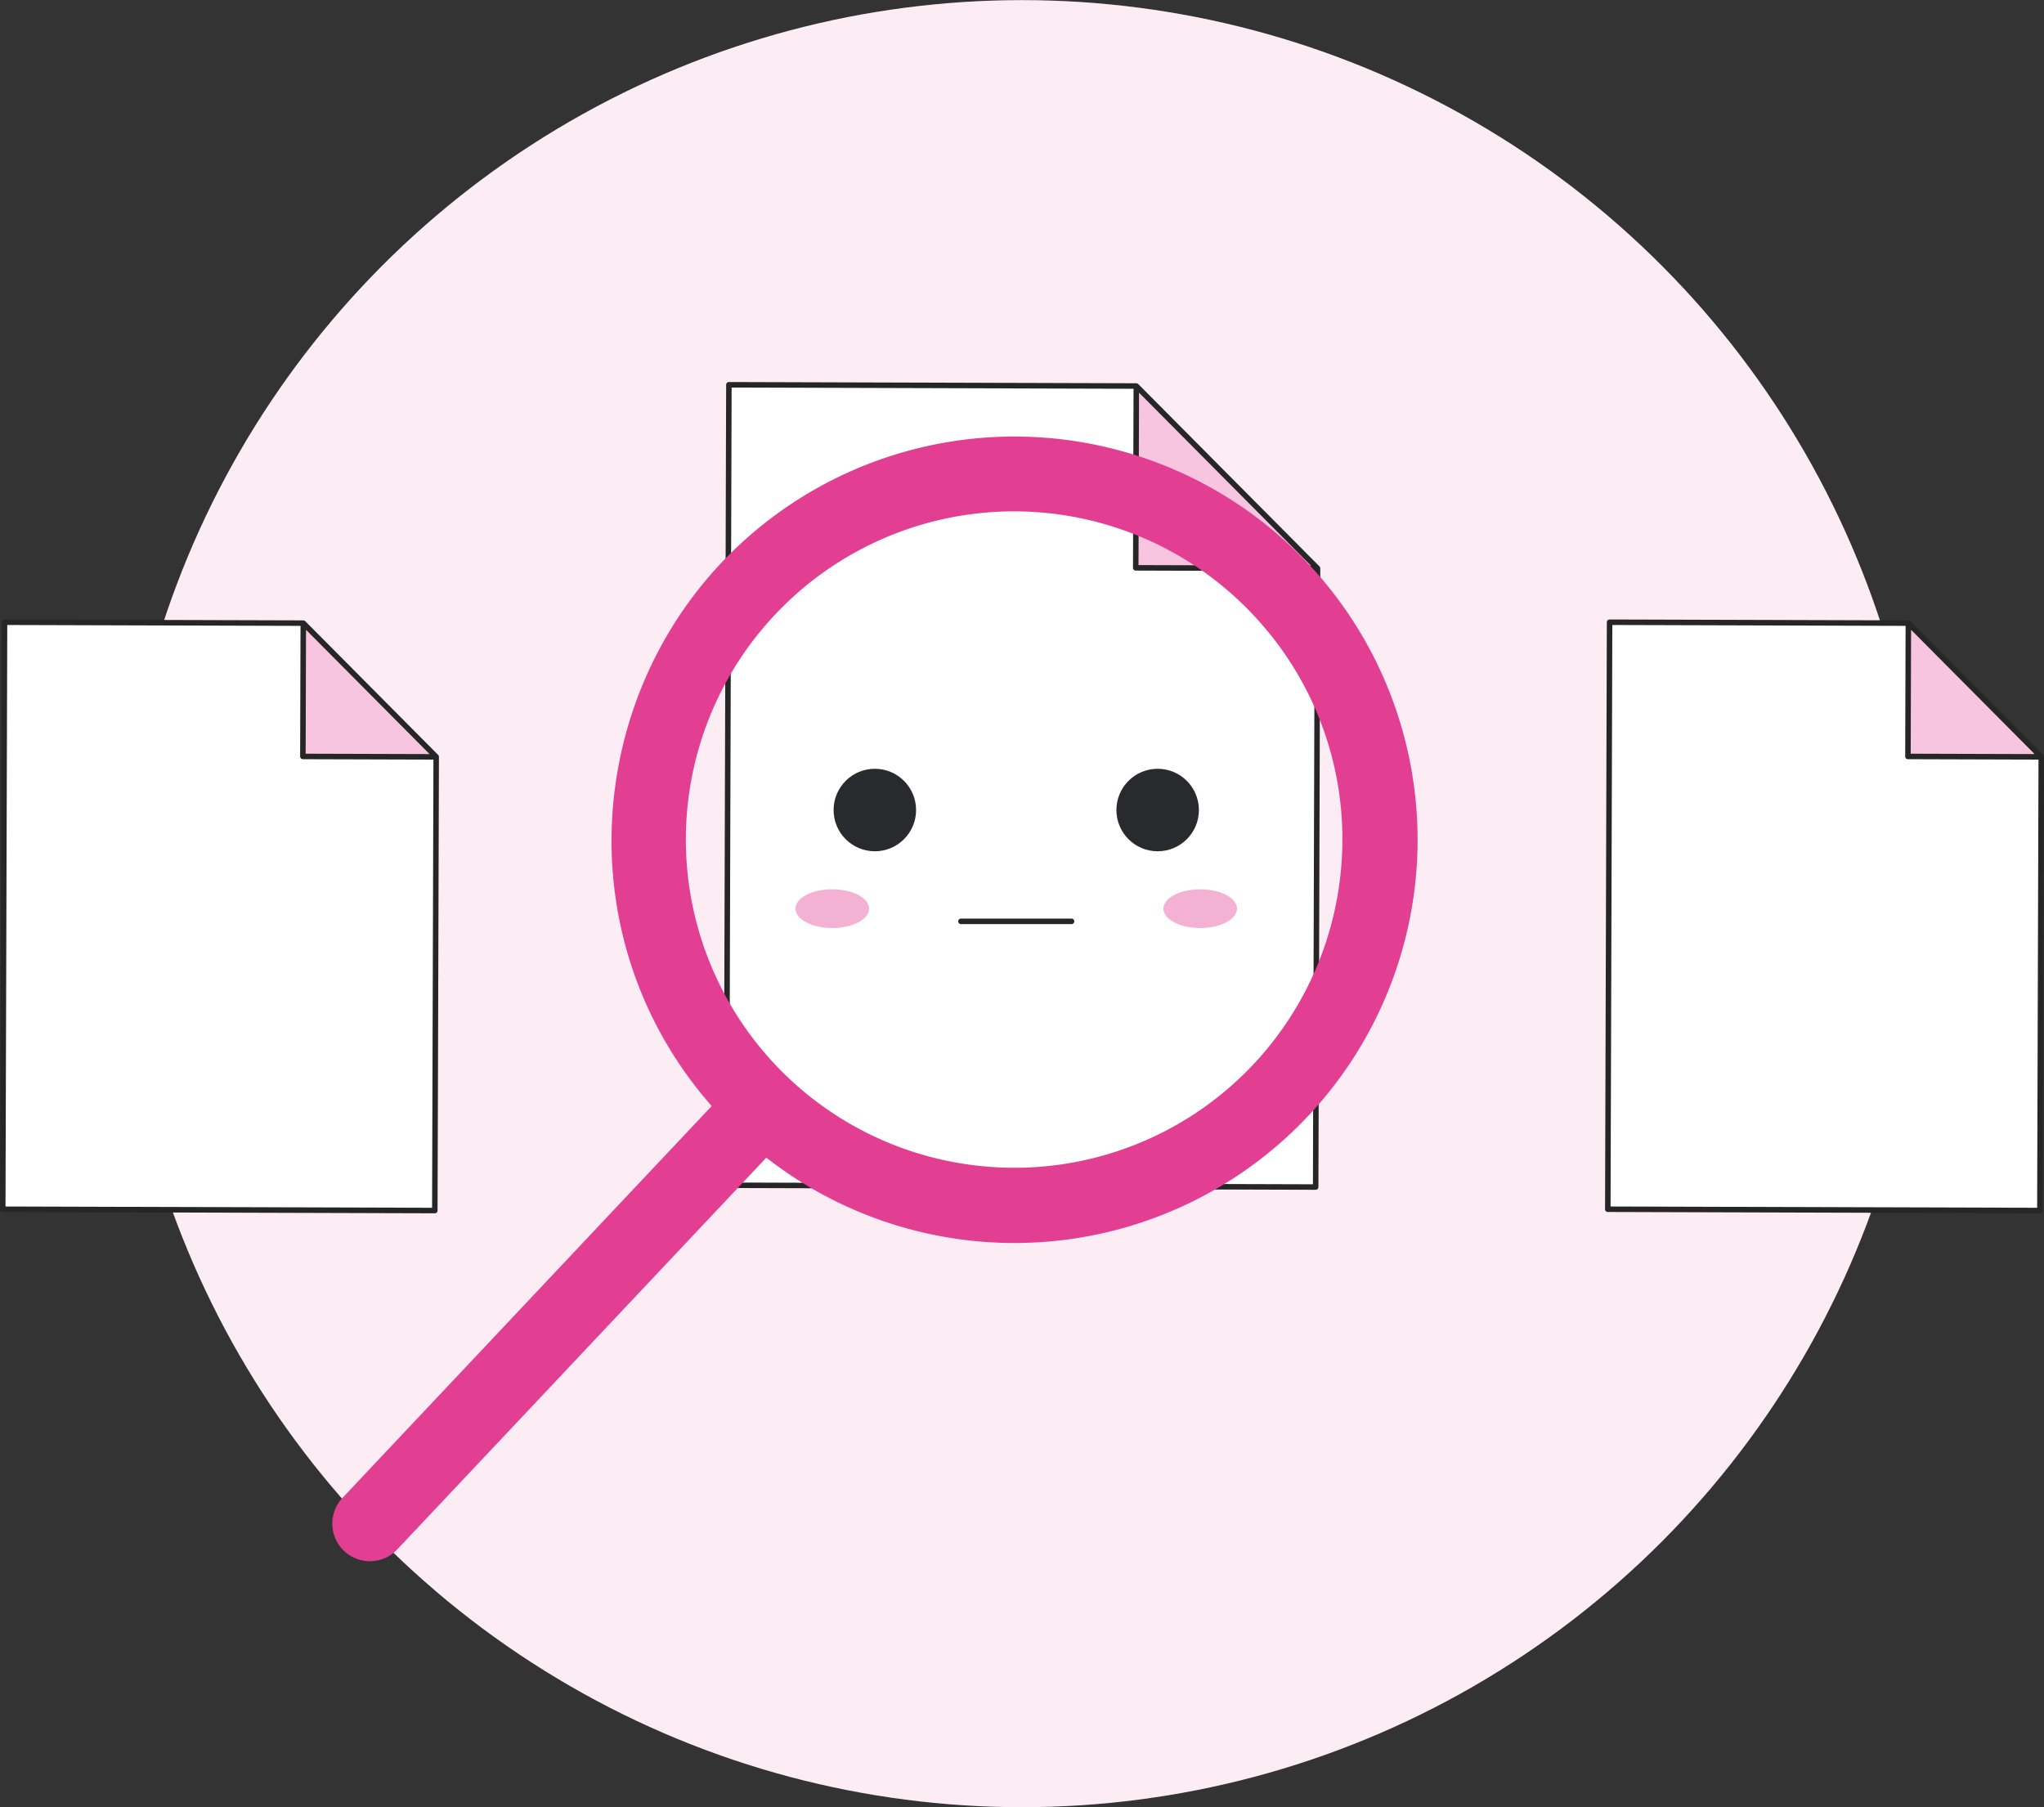 <svg id="Layer_1" data-name="Layer 1" xmlns="http://www.w3.org/2000/svg" viewBox="0 0 742.746 656.701">
  <rect x="0" y="0" width="742.746" height="656.701" fill="#333333" stroke="none"/>
  <g>
    <circle cx="371.373" cy="328.351" r="328.305" fill="#fff"></circle>
    <circle cx="371.373" cy="328.351" r="328.305" fill="#E23F93" opacity="0.1"></circle>
    <g>
      <polygon points="158.006 439.86 1 439.384 1.646 226.094 110.212 226.423 158.505 275.01 158.006 439.86" fill="#fff"></polygon>
      <polygon points="110.212 226.423 110.065 274.863 158.505 275.01 110.212 226.423" fill="#E23F93" opacity="0.3"></polygon>
      <path d="M159.493,274.95a1.028,1.028,0,0,0-.051-.257c-.011-.032-.019-.063-.033-.095a.975.975,0,0,0-.195-.293l-48.293-48.587a1,1,0,0,0-.293-.2.933.933,0,0,0-.093-.034.961.961,0,0,0-.26-.052c-.021,0-.04-.013-.061-.013L1.649,225.094h0a1,1,0,0,0-1,1L0,439.381a1,1,0,0,0,1,1L158,440.86h0a1,1,0,0,0,1-1l.5-164.85C159.505,274.991,159.494,274.972,159.493,274.95ZM111.2,228.841,133.5,251.268,156.094,274l-45.026-.137ZM2,438.387l.64-211.29,106.565.323-.143,47.44a1,1,0,0,0,1,1l47.44.144-.493,162.85Z" fill="#262626"></path>
    </g>
    <g>
      <polygon points="478.084 431.325 263.981 430.676 264.862 139.82 412.909 140.269 478.765 206.525 478.084 431.325" fill="#fff"></polygon>
      <polygon points="412.909 140.269 412.709 206.325 478.765 206.525 412.909 140.269" fill="#E23F93" opacity="0.3"></polygon>
      <path d="M479.753,206.465a1.01,1.01,0,0,0-.05-.256c-.011-.033-.02-.064-.034-.1a.99.99,0,0,0-.194-.293l-65.856-66.256a1,1,0,0,0-.293-.2c-.031-.014-.061-.022-.093-.033a1.01,1.01,0,0,0-.26-.053c-.021,0-.04-.012-.061-.012l-148.047-.449h0a1,1,0,0,0-1,1l-.881,290.856a1,1,0,0,0,1,1l214.1.649h0a1,1,0,0,0,1-1l.681-224.8C479.765,206.506,479.754,206.487,479.753,206.465ZM413.9,142.686l62.452,62.832-62.642-.19ZM264.984,429.679l.875-288.856,146.047.443-.2,65.056a1,1,0,0,0,1,1l65.056.2-.675,222.8Z" fill="#262626"></path>
    </g>
    <g>
      <polygon points="741.247 439.86 584.241 439.384 584.887 226.094 693.453 226.423 741.746 275.01 741.247 439.86" fill="#fff"></polygon>
      <polygon points="693.453 226.423 693.306 274.863 741.746 275.01 693.453 226.423" fill="#E23F93" opacity="0.3"></polygon>
      <path d="M742.734,274.95a.983.983,0,0,0-.05-.257c-.011-.032-.02-.063-.034-.095a.99.99,0,0,0-.194-.293l-48.294-48.587a.992.992,0,0,0-.292-.2c-.031-.014-.062-.023-.094-.034a.961.961,0,0,0-.259-.052c-.021,0-.04-.013-.061-.013l-108.566-.329h0a1,1,0,0,0-1,1l-.646,213.29a1,1,0,0,0,1,1l157.006.476h0a1,1,0,0,0,1-1l.5-164.85C742.746,274.991,742.735,274.972,742.734,274.95Zm-48.289-46.109,22.292,22.427L739.335,274l-45.026-.137Zm-109.2,209.546.64-211.29,106.566.323-.144,47.44a1,1,0,0,0,1,1l47.44.144-.493,162.85Z" fill="#262626"></path>
    </g>
    <g>
      <g>
        <g>
          <g>
            <circle cx="317.896" cy="294.33" r="14.988" fill="#292a2e"></circle>
            <circle cx="420.668" cy="294.33" r="14.988" fill="#292a2e"></circle>
          </g>
          <path d="M389.376,335.78H349.188a1,1,0,0,1,0-2h40.188a1,1,0,0,1,0,2Z" fill="#262626"></path>
        </g>
        <g>
          <ellipse cx="302.435" cy="330.166" rx="13.37" ry="7.037" fill="#fff"></ellipse>
          <ellipse cx="436.129" cy="330.166" rx="13.37" ry="7.037" fill="#fff"></ellipse>
        </g>
        <g opacity="0.4">
          <ellipse cx="302.435" cy="330.166" rx="13.37" ry="7.037" fill="#E23F93"></ellipse>
          <ellipse cx="436.129" cy="330.166" rx="13.37" ry="7.037" fill="#E23F93"></ellipse>
        </g>
      </g>
      <path d="M479.087,208.909a146.518,146.518,0,0,0-206.706-14.263c-48.956,42.637-64,113.523-36.577,172.4a145.933,145.933,0,0,0,20.993,32.73l1.8,2.133L124.405,544.32a13.661,13.661,0,0,0,19.886,18.735L278.45,420.666l2.241,1.678a146.515,146.515,0,0,0,198.4-213.435ZM487.5,313.337A119.2,119.2,0,0,1,368.777,424.326q-4.177,0-8.382-.3a119.246,119.246,0,1,1,98.092-197.182A118.516,118.516,0,0,1,487.5,313.337Z" fill="#E23F93"></path>
    </g>
  </g>
</svg>